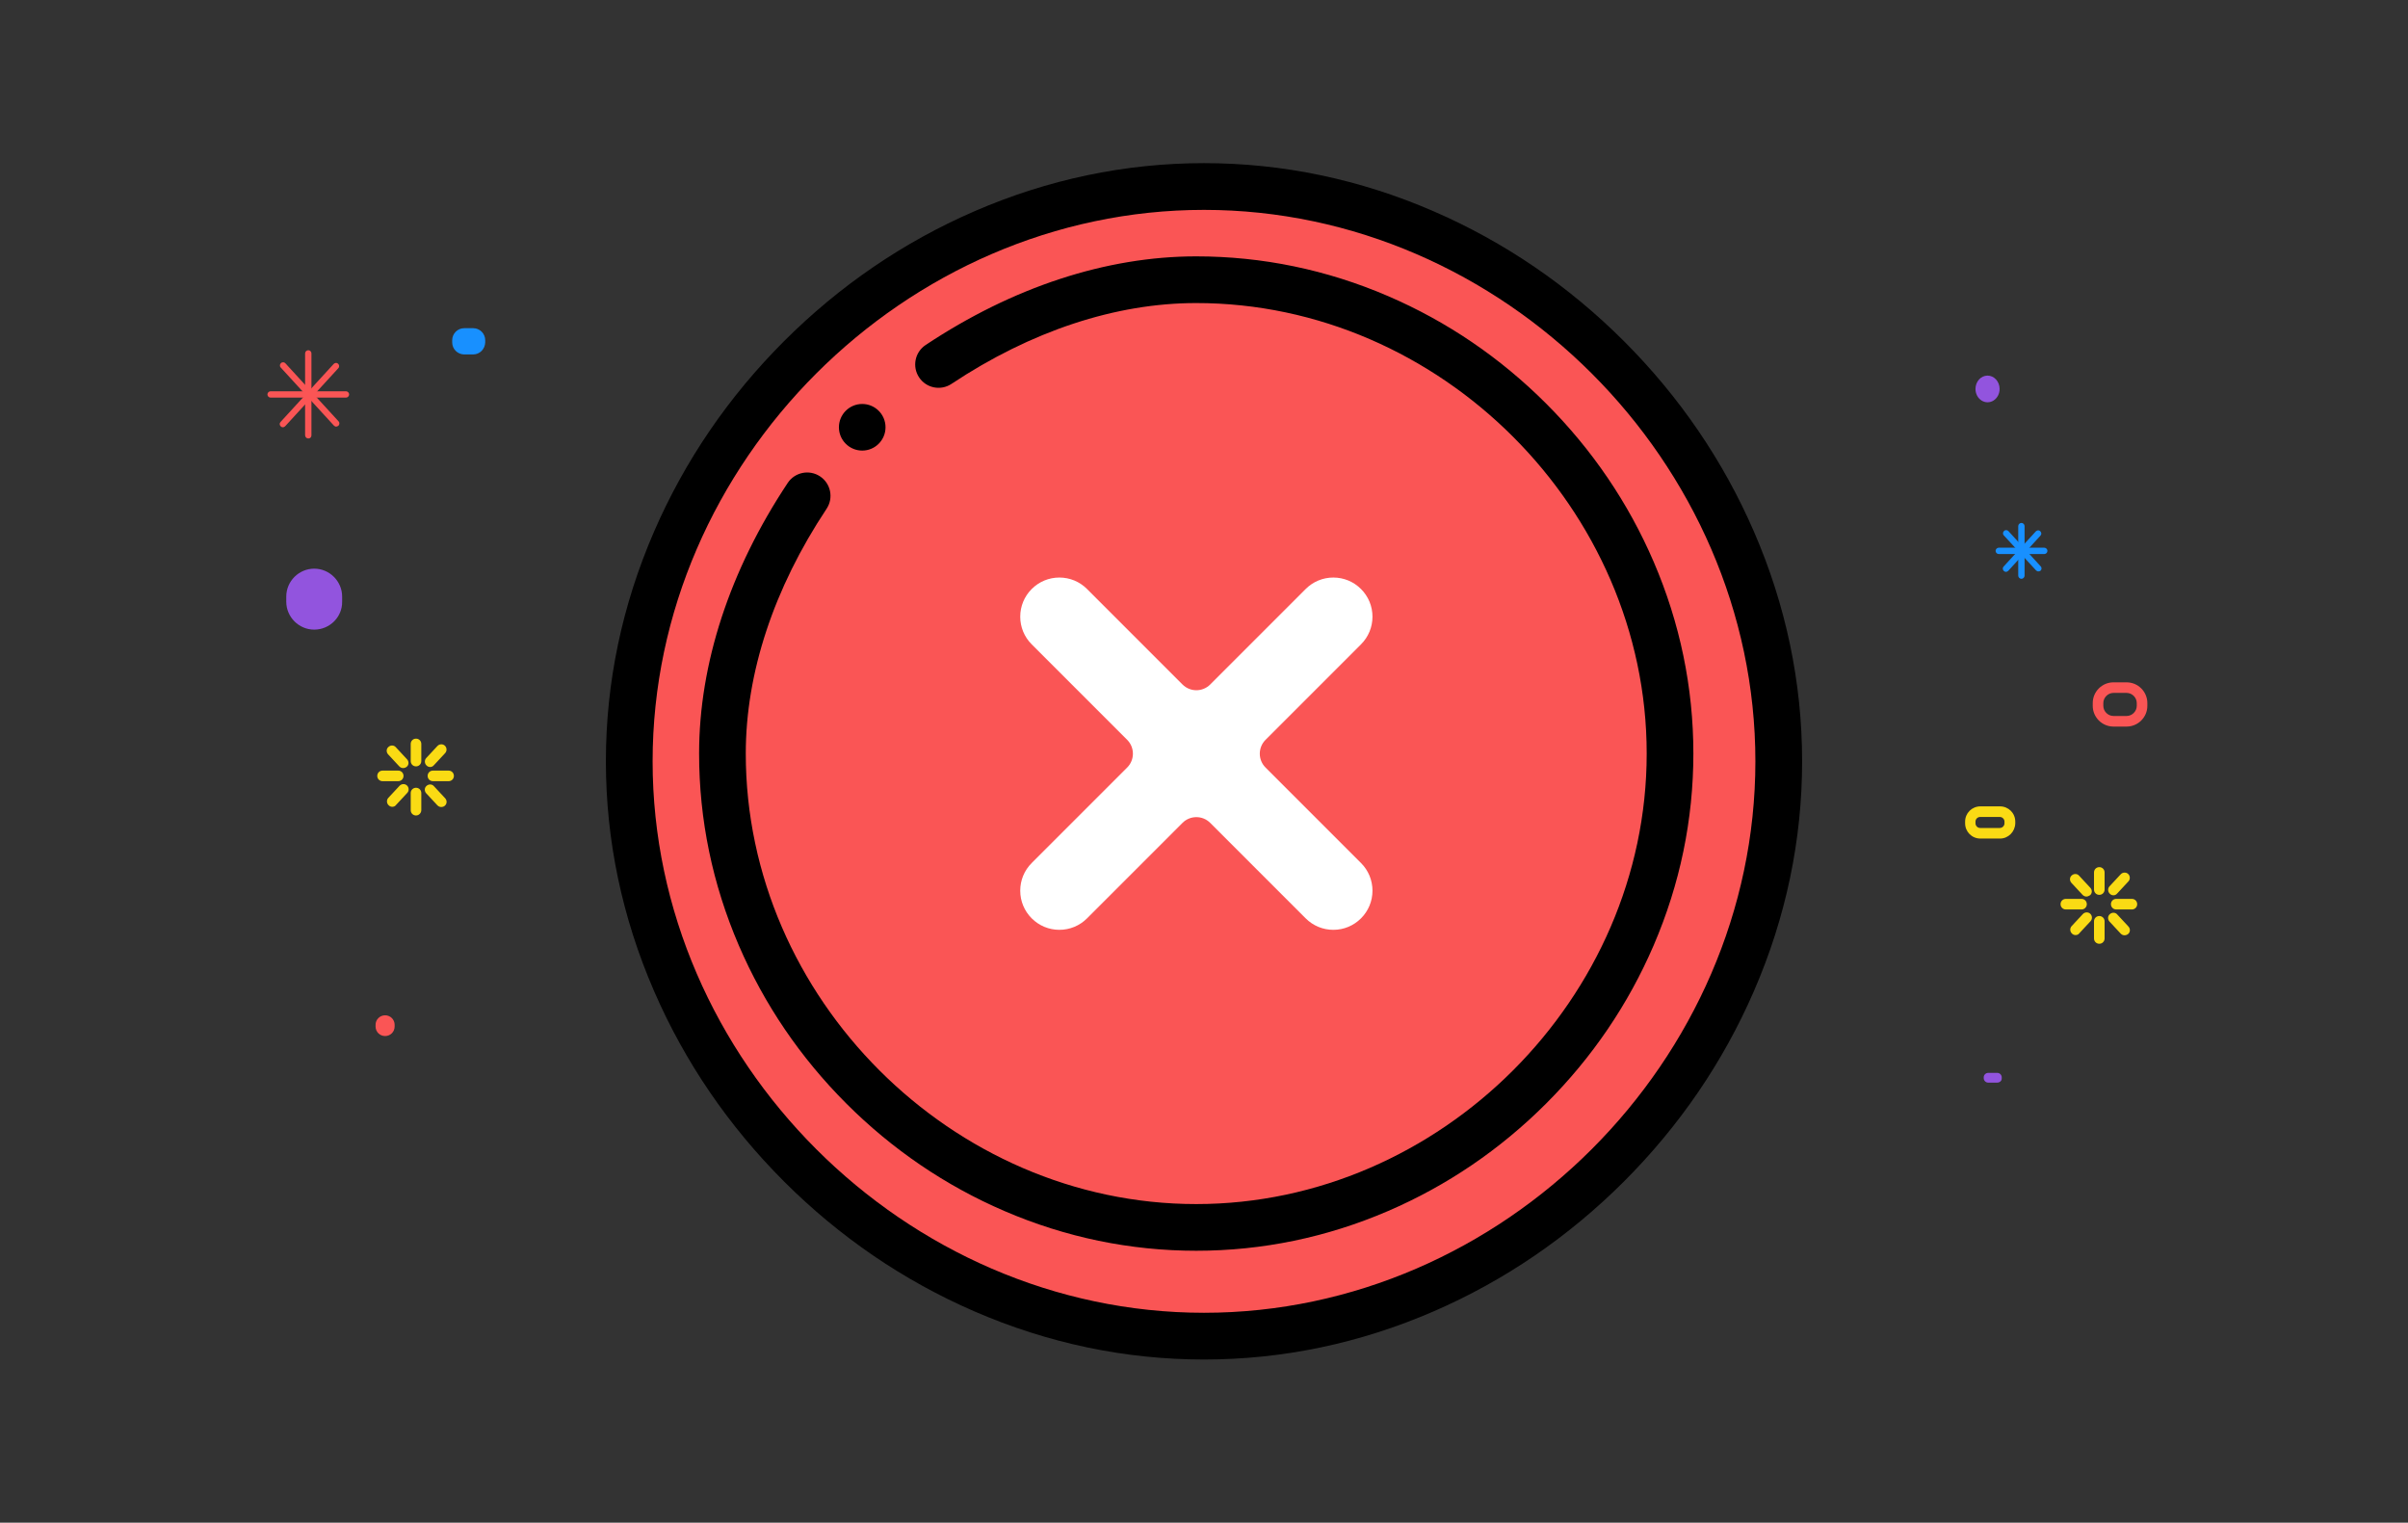<?xml version="1.0" encoding="UTF-8"?>
<svg width="310px" height="196px" viewBox="0 0 310 196" version="1.1" xmlns="http://www.w3.org/2000/svg" xmlns:xlink="http://www.w3.org/1999/xlink">
    <rect x="0" y="0" width="310" height="196" fill="#333333" stroke="none"/>
    <!-- Generator: sketchtool 50.2 (55047) - http://www.bohemiancoding.com/sketch -->
    <title>EC96C4F5-77B1-4028-B4ED-0DF0BBDC28A4</title>
    <desc>Created with sketchtool.</desc>
    <defs></defs>
    <g id="Screen" stroke="none" stroke-width="1" fill="none" fill-rule="evenodd">
        <g id="2.10_member-history--pocket--detail-cancel" transform="translate(-220, -360)">
            <g id="Content" transform="translate(40, 272)">
                <g id="pic" transform="translate(180, 88)">
                    <rect id="bg" x="15" y="8" width="280" height="180"></rect>
                    <path d="M154,23 C193.873,23 228,57.127 228,97 C228,136.873 193.873,171 154,171 C114.127,171 80,136.873 80,97 C80,57.127 114.127,23 154,23 Z" id="Shape" fill="#FA5555" fill-rule="nonzero"></path>
                    <path d="M225.796,68.422 C221.841,59.309 216.215,51.068 209.074,43.926 C201.932,36.785 193.691,31.159 184.578,27.204 C175.095,23.087 165.143,21 155,21 C144.857,21 134.905,23.087 125.422,27.204 C116.309,31.159 108.068,36.785 100.926,43.926 C93.785,51.068 88.159,59.309 84.204,68.422 C80.087,77.905 78,87.857 78,98 C78,108.143 80.087,118.095 84.204,127.578 C88.159,136.691 93.785,144.932 100.926,152.074 C108.068,159.215 116.309,164.841 125.422,168.796 C134.905,172.913 144.857,175 155,175 C165.143,175 175.095,172.913 184.578,168.796 C193.691,164.841 201.932,159.215 209.074,152.074 C216.215,144.932 221.841,136.691 225.796,127.578 C229.913,118.095 232,108.143 232,98 C232,87.857 229.913,77.905 225.796,68.422 Z M155,168.984 C116.523,168.984 84.016,136.477 84.016,98 C84.016,59.523 116.523,27.016 155,27.016 C193.477,27.016 225.984,59.523 225.984,98 C225.984,136.477 193.477,168.984 155,168.984 Z" id="Shape" fill="#000000" fill-rule="nonzero"></path>
                    <path d="M212.885,72.303 C209.618,64.714 204.963,57.867 199.048,51.952 C193.133,46.037 186.286,41.382 178.698,38.116 C170.811,34.721 162.501,33 154,33 C142.443,33 130.397,36.946 119.162,44.412 C117.78,45.331 117.404,47.196 118.323,48.578 C119.241,49.96 121.106,50.335 122.488,49.417 C132.734,42.608 143.63,39.009 154,39.009 C185.434,39.009 211.991,65.566 211.991,97 C211.991,128.434 185.434,154.991 154,154.991 C122.566,154.991 96.009,128.434 96.009,97 C96.009,86.633 99.608,75.735 106.414,65.488 C107.333,64.105 106.956,62.24 105.574,61.322 C104.191,60.404 102.327,60.781 101.409,62.163 C93.945,73.399 90,85.446 90,97 C90,105.501 91.721,113.811 95.115,121.697 C98.382,129.286 103.037,136.133 108.952,142.048 C114.867,147.963 121.714,152.618 129.302,155.884 C137.189,159.279 145.499,161 154,161 C162.501,161 170.811,159.279 178.697,155.885 C186.286,152.618 193.133,147.963 199.048,142.048 C204.963,136.133 209.618,129.286 212.884,121.698 C216.279,113.811 218,105.501 218,97 C218,88.499 216.279,80.189 212.885,72.303 Z" id="Shape" fill="#000000" fill-rule="nonzero"></path>
                    <path d="M111,52 C109.344,52 108,53.344 108,55 C108,56.656 109.344,58 111,58 C112.656,58 114,56.656 114,55 C114,53.344 112.656,52 111,52 Z" id="Shape" fill="#000000" fill-rule="nonzero"></path>
                    <path d="M132.819,111.088 L145.111,98.797 C146.094,97.813 146.094,96.218 145.111,95.234 L132.819,82.942 C131.867,81.991 131.343,80.727 131.343,79.381 C131.343,78.036 131.867,76.771 132.819,75.819 C133.772,74.867 135.036,74.343 136.381,74.343 C137.726,74.343 138.991,74.867 139.943,75.819 L152.234,88.111 C153.218,89.094 154.813,89.094 155.797,88.111 L168.089,75.819 C169.041,74.867 170.305,74.343 171.65,74.343 C172.995,74.343 174.26,74.867 175.213,75.82 C176.164,76.771 176.689,78.036 176.689,79.381 C176.689,80.727 176.164,81.991 175.212,82.943 L162.921,95.235 C161.937,96.218 161.937,97.814 162.921,98.797 L175.213,111.089 C176.164,112.04 176.689,113.305 176.689,114.65 C176.689,115.996 176.164,117.26 175.212,118.212 C174.26,119.164 172.995,119.689 171.65,119.689 C170.305,119.689 169.041,119.164 168.088,118.212 L155.797,105.921 C155.305,105.429 154.66,105.183 154.016,105.183 C153.371,105.183 152.726,105.429 152.234,105.921 L139.943,118.212 C138.991,119.164 137.726,119.689 136.381,119.689 C135.036,119.689 133.772,119.164 132.819,118.211 C131.867,117.26 131.343,115.996 131.343,114.65 C131.343,113.305 131.867,112.04 132.819,111.088 Z" id="Shape" fill="#FFFFFF" fill-rule="nonzero"></path>
                    <path d="M39.687,56.441 C39.469,56.441 39.278,56.251 39.278,56.033 L39.278,45.488 C39.278,45.27 39.469,45.079 39.687,45.079 C39.905,45.079 40.095,45.27 40.095,45.488 L40.095,56.033 C40.095,56.278 39.932,56.441 39.687,56.441 Z" id="Shape" fill="#FA5555" fill-rule="nonzero"></path>
                    <path d="M36.417,54.997 C36.308,54.997 36.226,54.97 36.144,54.888 C35.981,54.725 35.954,54.48 36.117,54.316 L42.956,46.85 C43.12,46.687 43.365,46.659 43.529,46.823 C43.692,46.986 43.719,47.232 43.556,47.395 L36.717,54.861 C36.635,54.943 36.526,54.997 36.417,54.997 Z" id="Shape" fill="#FA5555" fill-rule="nonzero"></path>
                    <path d="M43.283,54.916 C43.174,54.916 43.065,54.861 42.984,54.779 L36.144,47.313 C35.981,47.15 36.008,46.877 36.172,46.741 C36.335,46.578 36.608,46.605 36.744,46.768 L43.583,54.234 C43.747,54.398 43.719,54.67 43.556,54.807 C43.474,54.861 43.365,54.916 43.283,54.916 Z" id="Shape" fill="#FA5555" fill-rule="nonzero"></path>
                    <path d="M44.537,51.183 L34.837,51.183 C34.619,51.183 34.428,50.992 34.428,50.774 C34.428,50.556 34.619,50.365 34.837,50.365 L44.537,50.365 C44.755,50.365 44.946,50.556 44.946,50.774 C44.946,50.992 44.755,51.183 44.537,51.183 Z" id="Shape" fill="#FA5555" fill-rule="nonzero"></path>
                    <path d="M57.752,100.556 L55.736,100.556 C55.354,100.556 55.054,100.256 55.054,99.875 C55.054,99.493 55.354,99.193 55.736,99.193 L57.752,99.193 C58.134,99.193 58.433,99.493 58.433,99.875 C58.433,100.256 58.134,100.556 57.752,100.556 Z M51.267,100.556 L49.251,100.556 C48.869,100.556 48.569,100.256 48.569,99.875 C48.569,99.493 48.869,99.193 49.251,99.193 L51.267,99.193 C51.649,99.193 51.948,99.493 51.948,99.875 C51.948,100.256 51.649,100.556 51.267,100.556 Z M51.894,98.866 C51.703,98.866 51.54,98.785 51.403,98.649 L49.959,97.095 C49.714,96.823 49.714,96.387 50.014,96.142 C50.286,95.896 50.722,95.896 50.967,96.196 L52.411,97.749 C52.657,98.022 52.657,98.458 52.357,98.703 C52.221,98.812 52.057,98.866 51.894,98.866 Z M56.798,103.88 C56.608,103.88 56.444,103.798 56.308,103.662 L54.864,102.109 C54.619,101.837 54.619,101.401 54.918,101.155 C55.191,100.91 55.627,100.91 55.872,101.21 L57.316,102.763 C57.561,103.035 57.561,103.471 57.262,103.717 C57.153,103.826 56.962,103.88 56.798,103.88 Z M55.381,98.73 C55.218,98.73 55.054,98.676 54.918,98.54 C54.646,98.294 54.619,97.858 54.864,97.586 L56.308,96.033 C56.553,95.76 56.989,95.733 57.262,95.978 C57.534,96.223 57.561,96.659 57.316,96.932 L55.872,98.485 C55.736,98.649 55.572,98.73 55.381,98.73 Z M53.556,98.649 C53.174,98.649 52.875,98.349 52.875,97.967 L52.875,95.76 C52.875,95.379 53.174,95.079 53.556,95.079 C53.937,95.079 54.237,95.379 54.237,95.76 L54.237,97.967 C54.237,98.349 53.937,98.649 53.556,98.649 Z M53.556,104.97 C53.174,104.97 52.875,104.67 52.875,104.289 L52.875,102.082 C52.875,101.7 53.174,101.401 53.556,101.401 C53.937,101.401 54.237,101.7 54.237,102.082 L54.237,104.289 C54.237,104.643 53.937,104.97 53.556,104.97 Z M50.504,103.853 C50.341,103.853 50.177,103.798 50.041,103.662 C49.768,103.417 49.741,102.981 49.986,102.708 L51.431,101.155 C51.676,100.883 52.112,100.856 52.384,101.101 C52.657,101.346 52.684,101.782 52.439,102.054 L50.995,103.608 C50.886,103.771 50.695,103.853 50.504,103.853 Z" id="Shape" fill="#FADB14" fill-rule="nonzero"></path>
                    <path d="M60.913,45.624 L59.768,45.624 C58.924,45.624 58.215,44.943 58.215,44.071 L58.215,43.798 C58.215,42.954 58.896,42.245 59.768,42.245 L60.913,42.245 C61.757,42.245 62.466,42.926 62.466,43.798 L62.466,44.071 C62.439,44.943 61.757,45.624 60.913,45.624 Z" id="Shape" fill="#1890FF" fill-rule="nonzero"></path>
                    <path d="M49.578,133.362 C48.896,133.362 48.351,132.817 48.351,132.136 L48.351,131.918 C48.351,131.237 48.896,130.692 49.578,130.692 C50.259,130.692 50.804,131.237 50.804,131.918 L50.804,132.136 C50.804,132.817 50.259,133.362 49.578,133.362 Z" id="Shape" fill="#FA5555" fill-rule="nonzero"></path>
                    <path d="M40.45,81.046 C38.46,81.046 36.853,79.411 36.853,77.45 L36.853,76.796 C36.853,74.807 38.488,73.199 40.45,73.199 C42.439,73.199 44.046,74.834 44.046,76.796 L44.046,77.45 C44.074,79.439 42.439,81.046 40.45,81.046 Z" id="Shape" fill="#9254DE" fill-rule="nonzero"></path>
                    <path d="M273.774,93.526 L272.084,93.526 C270.613,93.526 269.414,92.327 269.414,90.856 L269.414,90.501 C269.414,89.03 270.613,87.831 272.084,87.831 L273.774,87.831 C275.245,87.831 276.444,89.03 276.444,90.501 L276.444,90.856 C276.444,92.327 275.245,93.526 273.774,93.526 Z M272.084,89.193 C271.376,89.193 270.777,89.793 270.777,90.501 L270.777,90.856 C270.777,91.564 271.376,92.163 272.084,92.163 L273.774,92.163 C274.482,92.163 275.082,91.564 275.082,90.856 L275.082,90.501 C275.082,89.793 274.482,89.193 273.774,89.193 L272.084,89.193 Z" id="Shape" fill="#FA5555" fill-rule="nonzero"></path>
                    <path d="M260.232,74.507 C260.014,74.507 259.823,74.316 259.823,74.098 L259.823,67.722 C259.823,67.504 260.014,67.313 260.232,67.313 C260.45,67.313 260.64,67.504 260.64,67.722 L260.64,74.098 C260.64,74.316 260.45,74.507 260.232,74.507 Z" id="Shape" fill="#1890FF" fill-rule="nonzero"></path>
                    <path d="M258.243,73.608 C258.134,73.608 258.052,73.58 257.97,73.499 C257.807,73.335 257.779,73.09 257.943,72.926 L262.084,68.403 C262.248,68.24 262.493,68.213 262.657,68.376 C262.82,68.54 262.847,68.785 262.684,68.948 L258.542,73.471 C258.46,73.553 258.351,73.608 258.243,73.608 Z" id="Shape" fill="#1890FF" fill-rule="nonzero"></path>
                    <path d="M262.411,73.553 C262.302,73.553 262.193,73.499 262.112,73.417 L257.97,68.921 C257.807,68.757 257.834,68.485 257.997,68.349 C258.161,68.185 258.433,68.213 258.569,68.376 L262.711,72.899 C262.875,73.063 262.847,73.335 262.684,73.471 C262.602,73.526 262.493,73.553 262.411,73.553 Z" id="Shape" fill="#1890FF" fill-rule="nonzero"></path>
                    <path d="M263.174,71.319 L257.316,71.319 C257.098,71.319 256.907,71.128 256.907,70.91 C256.907,70.692 257.098,70.501 257.316,70.501 L263.174,70.501 C263.392,70.501 263.583,70.692 263.583,70.91 C263.583,71.128 263.392,71.319 263.174,71.319 Z" id="Shape" fill="#1890FF" fill-rule="nonzero"></path>
                    <path d="M274.455,117.068 L272.439,117.068 C272.057,117.068 271.757,116.768 271.757,116.387 C271.757,116.005 272.057,115.706 272.439,115.706 L274.455,115.706 C274.837,115.706 275.136,116.005 275.136,116.387 C275.136,116.768 274.837,117.068 274.455,117.068 Z M267.97,117.068 L265.954,117.068 C265.572,117.068 265.272,116.768 265.272,116.387 C265.272,116.005 265.572,115.706 265.954,115.706 L267.97,115.706 C268.351,115.706 268.651,116.005 268.651,116.387 C268.651,116.768 268.351,117.068 267.97,117.068 Z M268.597,115.406 C268.406,115.406 268.243,115.324 268.106,115.188 L266.662,113.635 C266.417,113.362 266.417,112.926 266.717,112.681 C266.989,112.436 267.425,112.436 267.67,112.736 L269.114,114.289 C269.36,114.561 269.36,114.997 269.06,115.243 C268.924,115.324 268.76,115.406 268.597,115.406 Z M273.501,120.392 C273.311,120.392 273.147,120.311 273.011,120.174 L271.567,118.621 C271.322,118.349 271.322,117.913 271.621,117.668 C271.894,117.422 272.33,117.422 272.575,117.722 L274.019,119.275 C274.264,119.548 274.264,119.984 273.965,120.229 C273.828,120.338 273.665,120.392 273.501,120.392 Z M272.084,115.243 C271.921,115.243 271.757,115.188 271.621,115.052 C271.349,114.807 271.322,114.371 271.567,114.098 L273.011,112.545 C273.256,112.272 273.692,112.245 273.965,112.49 C274.237,112.736 274.264,113.172 274.019,113.444 L272.575,114.997 C272.439,115.161 272.275,115.243 272.084,115.243 Z M270.259,115.188 C269.877,115.188 269.578,114.888 269.578,114.507 L269.578,112.3 C269.578,111.918 269.877,111.619 270.259,111.619 C270.64,111.619 270.94,111.918 270.94,112.3 L270.94,114.507 C270.94,114.888 270.64,115.188 270.259,115.188 Z M270.259,121.482 C269.877,121.482 269.578,121.183 269.578,120.801 L269.578,118.594 C269.578,118.213 269.877,117.913 270.259,117.913 C270.64,117.913 270.94,118.213 270.94,118.594 L270.94,120.801 C270.94,121.183 270.64,121.482 270.259,121.482 Z M267.207,120.365 C267.044,120.365 266.88,120.311 266.744,120.174 C266.471,119.929 266.444,119.493 266.689,119.221 L268.134,117.668 C268.379,117.395 268.815,117.368 269.087,117.613 C269.36,117.858 269.387,118.294 269.142,118.567 L267.698,120.12 C267.589,120.283 267.398,120.365 267.207,120.365 Z" id="Shape" fill="#FADB14" fill-rule="nonzero"></path>
                    <path d="M257.125,139.357 L255.954,139.357 C255.627,139.357 255.381,139.084 255.381,138.785 L255.381,138.676 C255.381,138.349 255.654,138.104 255.954,138.104 L257.125,138.104 C257.452,138.104 257.698,138.376 257.698,138.676 L257.698,138.785 C257.725,139.112 257.452,139.357 257.125,139.357 Z" id="Shape" fill="#9254DE" fill-rule="nonzero"></path>
                    <path d="M257.48,107.94 L254.946,107.94 C253.856,107.94 252.984,107.068 252.984,105.978 L252.984,105.76 C252.984,104.67 253.856,103.798 254.946,103.798 L257.48,103.798 C258.569,103.798 259.441,104.67 259.441,105.76 L259.441,105.978 C259.414,107.068 258.542,107.94 257.48,107.94 Z M254.918,105.161 C254.591,105.161 254.319,105.433 254.319,105.76 L254.319,105.978 C254.319,106.305 254.591,106.578 254.918,106.578 L257.452,106.578 C257.779,106.578 258.052,106.305 258.052,105.978 L258.052,105.76 C258.052,105.433 257.779,105.161 257.452,105.161 L254.918,105.161 Z" id="Shape" fill="#FADB14" fill-rule="nonzero"></path>
                    <path d="M254.319,50.065 C254.319,50.679 254.615,51.245 255.095,51.552 C255.576,51.859 256.168,51.859 256.649,51.552 C257.129,51.245 257.425,50.679 257.425,50.065 C257.425,49.117 256.73,48.349 255.872,48.349 C255.014,48.349 254.319,49.117 254.319,50.065 Z" id="Shape" fill="#9254DE" fill-rule="nonzero"></path>
                </g>
            </g>
        </g>
    </g>
</svg>